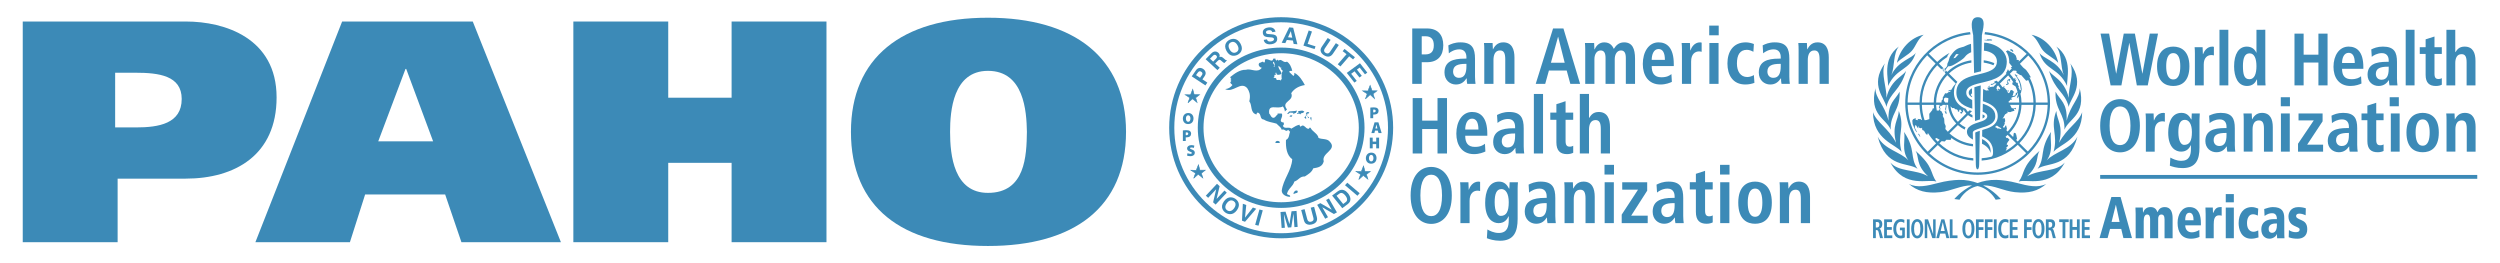 <?xml version="1.0" encoding="utf-8"?>
<!-- Generator: Adobe Illustrator 14.0.0, SVG Export Plug-In . SVG Version: 6.00 Build 43363)  -->
<!DOCTYPE svg PUBLIC "-//W3C//DTD SVG 1.1//EN" "http://www.w3.org/Graphics/SVG/1.1/DTD/svg11.dtd">
<svg version="1.1" id="Camada_1" xmlns="http://www.w3.org/2000/svg" xmlns:xlink="http://www.w3.org/1999/xlink" x="0px" y="0px"
	 width="595.28px" height="62.667px" viewBox="0 356.778 595.28 62.667" enable-background="new 0 356.778 595.28 62.667"
	 xml:space="preserve">
<g>
	<g>
		<path fill="#3C8AB7" d="M505.091,411.284h-2.664l-0.586,2.188h-1.922l2.824-9.789h2.189l2.721,9.789h-2.043 M503.825,405.563
			H503.8l-1.012,4.065h1.912L503.825,405.563z"/>
		<path fill="#3C8AB7" d="M515.405,409.003c0-0.843-0.301-1.151-0.732-1.151c-0.568,0-0.787,0.477-0.787,1.026v4.625h-1.92v-4.5
			c0-0.926-0.354-1.151-0.668-1.151c-0.631,0-0.852,0.633-0.852,1.558v4.094h-1.92v-5.776c0-0.699-0.018-1.151-0.049-1.526h1.748
			c0.025,0.32,0.053,0.728,0.053,1.218h0.018c0.293-0.801,0.781-1.332,1.793-1.332c0.912,0,1.371,0.489,1.641,1.218
			c0.277-0.687,0.727-1.218,1.736-1.218c1.395,0,1.859,1.179,1.859,2.635v4.781h-1.92"/>
		<path fill="#3C8AB7" d="M524.06,410.435h-3.73c0,0.871,0.486,1.667,1.574,1.667c0.652,0,1.311-0.281,1.781-0.571l0.037,1.668
			c-0.617,0.265-1.346,0.419-2.006,0.419c-2.223,0-3.209-1.556-3.209-3.787c0-1.962,0.992-3.739,2.805-3.739
			c0.576,0,2.748,0,2.748,3.809 M522.312,409.229c0-0.925-0.205-1.794-1-1.794c-0.982,0-0.982,1.405-0.982,1.794H522.312z"/>
		<path fill="#3C8AB7" d="M525.192,407.727c0-0.699-0.016-1.147-0.049-1.526h1.752c0.01,0.433,0.033,0.881,0.045,1.315h0.027
			c0.389-0.781,0.658-1.429,1.76-1.429h0.281v2.049c-0.207-0.059-0.377-0.086-0.643-0.086c-1.121,0-1.252,1.124-1.252,2.185v3.271
			h-1.922"/>
		<path fill="#3C8AB7" d="M529.981,402.991h1.924v1.962h-1.924 M529.981,406.201h1.924v7.305h-1.924V406.201z"/>
		<path fill="#3C8AB7" d="M537.774,413.311c-0.561,0.168-1.129,0.307-1.736,0.307c-2.449,0-2.996-2.354-2.996-3.686
			c0-2.247,1.121-3.844,3.139-3.844c0.633,0,0.971,0.184,1.533,0.353l-0.098,1.67c-0.354-0.156-0.721-0.312-1.117-0.312
			c-1.461,0-1.461,1.853-1.461,2.134c0,1.542,0.83,2.034,1.559,2.034c0.4,0,0.768-0.171,1.117-0.325"/>
		<path fill="#3C8AB7" d="M539.136,406.552c0.498-0.183,1.354-0.464,2.039-0.464c2.227,0,2.738,1.066,2.738,2.693v2.665
			c0,1.079,0.012,1.569,0.049,2.061h-1.75l-0.051-1.011h-0.023c-0.084,0.45-0.824,1.12-1.736,1.12c-1.18,0-1.957-0.881-1.957-2.213
			c0-2.442,2.469-2.454,3.139-2.454h0.578c0-1.402-0.9-1.402-1.174-1.402c-0.492,0-1.012,0.126-1.766,0.645 M542.161,409.986
			c-0.766,0-1.967,0.056-1.967,1.277c0,0.952,0.67,0.952,0.83,0.952c0.17,0,1.137-0.029,1.137-1.812V409.986L542.161,409.986z"/>
		<path fill="#3C8AB7" d="M548.997,408.039c-0.514-0.241-0.986-0.393-1.545-0.393c-0.502,0-0.717,0.279-0.717,0.533
			c0,0.45,0.279,0.602,1.324,1.05c0.656,0.28,1.326,0.757,1.326,2.132c0,1.627-1.059,2.257-2.334,2.257
			c-0.559,0-1.414-0.069-2.08-0.35l0.049-1.709c0.463,0.32,1.049,0.502,1.582,0.502c0.898,0,0.961-0.366,0.961-0.687
			c0-0.322-0.5-0.463-1.33-0.857c-0.666-0.32-1.32-0.936-1.32-2.241c0-0.786,0.482-2.188,2.367-2.188
			c0.791,0,1.447,0.169,1.764,0.296"/>
		<line fill="none" x1="589.864" y1="398.893" x2="500.079" y2="398.893"/>
		<rect x="500.075" y="398.436" fill="#3C8AB7" width="89.789" height="0.916"/>
		<path fill="#3C8AB7" d="M445.993,409.003h1.125c0.641,0,1.074,0.359,1.074,1.182c0,0.586-0.299,0.974-0.697,1.051v0.017
			c0.131,0.028,0.281,0.108,0.393,0.521l0.475,1.704h-0.707l-0.352-1.454c-0.086-0.354-0.258-0.469-0.502-0.469h-0.148v1.923h-0.66
			 M446.921,410.953c0.352,0,0.586-0.226,0.586-0.68c0-0.509-0.217-0.637-0.586-0.637h-0.268v1.317H446.921z"/>
		<polyline fill="#3C8AB7" points="448.636,409.005 450.528,409.005 450.528,409.66 449.298,409.66 449.298,410.851 
			450.462,410.851 450.462,411.506 449.298,411.506 449.298,412.826 450.581,412.826 450.581,413.479 448.636,413.479 		"/>
		<path fill="#3C8AB7" d="M452.394,410.972h1.168v2.342c-0.188,0.122-0.508,0.229-0.979,0.229c-1.152,0-1.768-0.975-1.768-2.3
			c0-1.328,0.615-2.3,1.768-2.3c0.412,0,0.74,0.115,0.877,0.192l-0.037,0.736c-0.211-0.163-0.5-0.275-0.828-0.275
			c-0.705,0-1.08,0.717-1.08,1.647c0,1.005,0.367,1.646,1.043,1.646c0.154,0,0.295-0.036,0.383-0.082v-1.206h-0.547"/>
		<rect x="454.05" y="409.005" fill="#3C8AB7" width="0.662" height="4.473"/>
		<path fill="#3C8AB7" d="M456.513,408.943c0.748,0,1.438,0.689,1.438,2.3c0,1.61-0.689,2.3-1.438,2.3s-1.434-0.69-1.434-2.3
			C455.079,409.632,455.765,408.943,456.513,408.943 M456.513,412.917c0.418,0,0.754-0.442,0.754-1.673
			c0-1.232-0.336-1.674-0.754-1.674s-0.75,0.441-0.75,1.674C455.763,412.475,456.095,412.917,456.513,412.917"/>
		<polyline fill="#3C8AB7" points="458.306,409.005 459.091,409.005 460.288,412.517 460.298,412.517 460.298,409.005 
			460.896,409.005 460.896,413.479 460.106,413.479 458.915,409.993 458.903,409.993 458.903,413.479 458.306,413.479 		"/>
		<path fill="#3C8AB7" d="M463.2,412.405h-1.236l-0.254,1.074h-0.662l1.207-4.473h0.723l1.16,4.473h-0.682 M463.063,411.774
			l-0.455-2.089h-0.01l-0.494,2.089H463.063z"/>
		<polyline fill="#3C8AB7" points="464.263,409.005 464.923,409.005 464.923,412.826 466.106,412.826 466.106,413.479 
			464.263,413.479 		"/>
		<path fill="#3C8AB7" d="M468.7,408.943c0.746,0,1.434,0.689,1.434,2.3c0,1.61-0.688,2.3-1.434,2.3s-1.434-0.69-1.434-2.3
			C467.267,409.632,467.954,408.943,468.7,408.943 M468.7,412.917c0.416,0,0.756-0.442,0.756-1.673c0-1.232-0.34-1.674-0.756-1.674
			s-0.754,0.441-0.754,1.674C467.946,412.475,468.284,412.917,468.7,412.917"/>
		<polyline fill="#3C8AB7" points="470.497,409.005 472.321,409.005 472.321,409.66 471.159,409.66 471.159,410.878 
			472.269,410.878 472.269,411.531 471.159,411.531 471.159,413.479 470.497,413.479 		"/>
		<polyline fill="#3C8AB7" points="472.632,409.005 474.452,409.005 474.452,409.66 473.29,409.66 473.29,410.878 474.403,410.878 
			474.403,411.531 473.29,411.531 473.29,413.479 472.632,413.479 		"/>
		<rect x="474.769" y="409.005" fill="#3C8AB7" width="0.658" height="4.473"/>
		<path fill="#3C8AB7" d="M478.231,413.383c-0.137,0.089-0.453,0.163-0.781,0.163c-1.092,0-1.654-0.996-1.654-2.303
			c0-1.31,0.563-2.3,1.637-2.3c0.365,0,0.662,0.122,0.799,0.186l-0.031,0.736c-0.143-0.083-0.35-0.241-0.686-0.241
			c-0.551,0-1.018,0.46-1.018,1.62c0,1.162,0.467,1.622,1.018,1.622c0.318,0,0.527-0.094,0.686-0.231"/>
		<polyline fill="#3C8AB7" points="478.552,409.005 480.444,409.005 480.444,409.66 479.212,409.66 479.212,410.851 480.38,410.851 
			480.38,411.506 479.212,411.506 479.212,412.826 480.497,412.826 480.497,413.479 478.552,413.479 		"/>
		<polyline fill="#3C8AB7" points="481.958,409.005 483.782,409.005 483.782,409.66 482.618,409.66 482.618,410.878 
			483.729,410.878 483.729,411.531 482.618,411.531 482.618,413.479 481.958,413.479 		"/>
		<path fill="#3C8AB7" d="M485.38,408.943c0.748,0,1.436,0.689,1.436,2.3c0,1.61-0.688,2.3-1.436,2.3s-1.438-0.69-1.438-2.3
			C483.942,409.632,484.632,408.943,485.38,408.943 M485.38,412.917c0.416,0,0.752-0.442,0.752-1.673
			c0-1.232-0.336-1.674-0.752-1.674c-0.414,0-0.75,0.441-0.75,1.674C484.63,412.475,484.966,412.917,485.38,412.917"/>
		<path fill="#3C8AB7" d="M487.146,409.003h1.125c0.643,0,1.076,0.359,1.076,1.182c0,0.586-0.297,0.974-0.697,1.051v0.017
			c0.133,0.028,0.281,0.108,0.396,0.521l0.471,1.704h-0.699l-0.359-1.454c-0.088-0.354-0.258-0.469-0.504-0.469h-0.146v1.923h-0.662
			 M488.077,410.953c0.35,0,0.588-0.226,0.588-0.68c0-0.509-0.215-0.637-0.588-0.637h-0.27v1.317H488.077z"/>
		<polyline fill="#3C8AB7" points="491.12,409.66 490.317,409.66 490.317,409.003 492.581,409.003 492.581,409.66 491.782,409.66 
			491.782,413.479 491.12,413.479 		"/>
		<polyline fill="#3C8AB7" points="492.813,409.005 493.478,409.005 493.478,410.826 494.542,410.826 494.542,409.005 
			495.204,409.005 495.204,413.479 494.542,413.479 494.542,411.506 493.478,411.506 493.478,413.479 492.813,413.479 		"/>
		<polyline fill="#3C8AB7" points="495.708,409.005 497.603,409.005 497.603,409.66 496.374,409.66 496.374,410.851 497.54,410.851 
			497.54,411.506 496.374,411.506 496.374,412.826 497.655,412.826 497.655,413.479 495.708,413.479 		"/>
		<path fill="#3C8AB7" d="M486.499,368.833c0.955,1.122,2.615,1.783,3.592,2.91c-0.695-3.329-3.293-6.048-6.367-6.695
			C485.22,366.163,485.538,367.707,486.499,368.833 M449.552,377.27c2.119-4.554,5.279-3.59,6.617-7.93
			c-0.76,1.332-4.207,1.894-5.807,5.305c0.814-2.028,0.402-5.127,1.787-6.803C448.011,370.86,449.774,375.739,449.552,377.27
			 M453.386,388.191c0.381,1.776-0.732,4.335,1.039,6.78c-1.838-2.034-5.727-2.552-7.32-5.648c1.99,7.563,7.15,6.005,9.49,7.651
			C454.675,394.25,456.243,392.441,453.386,388.191 M452.792,392.944c-1.145-4.229,0.889-5.688-0.656-9.747
			c-0.162,2.285-1.701,3.4-0.662,7.579c-1.834-3.542-4.674-4.859-5.496-7.288C446.034,390.127,451.431,391.109,452.792,392.944
			 M461.079,400.032c-1.588-2.174-0.502-3.4-4.967-7.348c0.947,1.441-0.027,3.255,2.979,6.071c-2.941-1.714-7.004-0.979-8.961-3.275
			C453.487,401.842,459.401,399.242,461.079,400.032 M482.675,398.755c3.01-2.816,2.037-4.63,2.98-6.071
			c-4.463,3.947-3.379,5.174-4.971,7.348c1.68-0.79,7.594,1.811,10.957-4.551C489.685,397.776,485.618,397.041,482.675,398.755
			 M487.345,394.971c1.77-2.445,0.654-5.004,1.037-6.78c-2.857,4.25-1.287,6.06-3.209,8.783c2.336-1.646,7.502-0.087,9.488-7.651
			C493.071,392.419,489.181,392.938,487.345,394.971 M480.216,400.334c-1.746-0.462-3.541-0.69-4.879-0.723
			c-1.668-0.041-3.16,0.271-4.453,0.748c-1.291-0.477-2.781-0.788-4.451-0.748c-1.338,0.033-3.135,0.261-4.877,0.723
			c-2.684,0.705-5.01,1.255-7.027,0.241c1.939,1.701,4.201,2.308,7.469,1.96c2.723-0.291,4.916-1.633,7.48-1.618
			c0.033,0,0.068,0.002,0.1,0.002c-2.701,1.353-4.229,3.251-4.229,3.251l1.238,0.165c0,0,1.303-2.589,4.297-3.26
			c2.994,0.671,4.299,3.26,4.299,3.26l1.234-0.165c0,0-1.525-1.899-4.227-3.251c0.033,0,0.064-0.002,0.102-0.002
			c2.563-0.016,4.758,1.327,7.48,1.618c3.268,0.348,5.531-0.259,7.465-1.96C485.22,401.589,482.897,401.039,480.216,400.334
			 M452.319,378.613c-1.105,2.1-2.828,2.581-2.643,6.917c-0.93-3.853-3.146-5.285-3.117-7.747c-1.547,6.421,2.576,7.186,3.637,9.875
			C450.038,383.803,452.528,383.025,452.319,378.613 M453.866,373.653c-0.385,0.535-0.656,0.762-1.686,1.598
			c-1.4,1.142-2.521,2.64-2.992,4.829c0.107-2.355-1.363-5.737-0.387-8.203c-3.789,5.287,0.217,8.454,0.357,10.37
			C450.146,378.561,452.397,378.532,453.866,373.653 M492.579,380.081c-0.477-2.189-1.592-3.687-2.994-4.829
			c-1.027-0.836-1.297-1.063-1.686-1.598c1.471,4.878,3.727,4.908,4.707,8.594c0.143-1.916,4.145-5.083,0.361-10.37
			C493.942,374.343,492.472,377.726,492.579,380.081 M495.79,383.489c-0.82,2.429-3.66,3.746-5.494,7.288
			c1.041-4.179-0.502-5.294-0.662-7.579c-1.545,4.058,0.488,5.518-0.658,9.747C490.339,391.109,495.735,390.127,495.79,383.489
			 M489.45,378.613c-0.211,4.412,2.275,5.19,2.121,9.046c1.059-2.69,5.18-3.454,3.639-9.875c0.027,2.461-2.188,3.894-3.117,7.747
			C492.272,381.194,490.56,380.713,489.45,378.613 M455.271,368.833c0.955-1.126,1.275-2.669,2.775-3.785
			c-3.076,0.647-5.67,3.367-6.369,6.695C452.653,370.616,454.315,369.955,455.271,368.833 M485.599,369.34
			c1.338,4.34,4.498,3.375,6.615,7.93c-0.221-1.531,1.537-6.41-2.596-9.428c1.383,1.676,0.971,4.775,1.787,6.803
			C489.804,371.234,486.354,370.672,485.599,369.34 M474.872,371.806c-0.799-0.326-1.641-0.556-2.516-0.682
			c-0.008,0.186-0.01,0.374-0.014,0.56c0.809,0.118,1.59,0.332,2.32,0.631C474.761,372.164,474.833,371.994,474.872,371.806
			 M474.229,366.434l0.172-0.15l-0.32-0.132l-0.85-0.019l-0.221,0.151l-0.494-0.04l-0.006,0.12c0.316,0.019,0.625,0.048,0.871,0.09
			l0.408-0.039L474.229,366.434z M472.603,384.444c0-0.144-0.189-0.283-0.469-0.415l-0.053-0.001
			c-0.004,0.117-0.012,0.681-0.018,0.958C472.411,384.831,472.603,384.667,472.603,384.444 M462.815,373.829
			c0.023-0.115,0.041-0.205,0.074-0.306c-0.107,0.025-0.23,0.036-0.35,0.034L462.815,373.829z M470.901,398.399
			c9.504,0,17.236-7.643,17.236-17.04c0-8.81-6.805-16.082-15.49-16.95c-0.008,0.033-0.014,0.065-0.016,0.097
			c-0.043,0.167-0.068,0.316-0.096,0.447c3.889,0.376,7.393,2.081,10.037,4.645l-1.902,1.879l0.074-0.331l-0.248-0.108l-0.346-0.02
			l0.074-0.217l-0.229-0.769l-0.477-0.514l-1.484-0.776l-0.127,0.134l-0.27,0.079c0.51,0.745,0.789,1.602,0.789,2.469
			c0,0.115-0.004,0.227-0.012,0.335l0.732,0.915l-0.34,0.08l0.225,0.34l-0.648,0.642l-0.264-0.492
			c-0.123,0.344-0.289,0.663-0.488,0.96c0.049,0.044,0.096,0.086,0.145,0.133l-2,1.977c-0.123-0.113-0.252-0.223-0.379-0.33
			c-0.193,0.089-0.387,0.17-0.588,0.248c0.061,0.042,0.115,0.084,0.172,0.128l-0.104,0.104l-0.23,0.128l-0.09,0.232l-0.146-0.145
			l-0.422,0.142l0.115,0.182l0.291-0.078l0.193,0.015l0.012-0.102l0.15-0.072l0.041-0.087l0.264-0.07l0.203-0.009
			c0.043,0.033,0.082,0.069,0.119,0.106l-0.789,0.786l-0.063-0.086l-0.83,0.138l-0.188,0.183l-0.18,0.021l0.518-0.486l-0.184-0.093
			l-0.482,0.638l0.141-0.015l-0.01,0.233l0.176,0.067l0.035,0.251l-0.291-0.057l-0.297,0.055l-0.73-0.37
			c0,0-0.041,1.934-0.061,2.907c1.721,0.571,3.545,1.396,3.545,3.567c0,0.95-0.416,1.719-1.238,2.288l0.006,0.002
			c-0.008,0.009-0.023,0.019-0.035,0.025l-0.004-0.001c-0.018,0.011-0.037,0.023-0.055,0.036c-0.695,0.455-1.592,0.697-2.367,0.938
			c-0.006,0-0.023,1.517-0.023,1.517c1.236,0.608,2.732,1.49,2.592,4.013c-0.018,0.618-0.26,0.789-0.471,0.844v0.004
			c-0.719,0.176-1.463,0.292-2.229,0.347c-0.006,0.196-0.006,0.382-0.01,0.556c3.32-0.225,6.322-1.612,8.594-3.751l2,1.978
			c-2.998,2.852-7.07,4.606-11.549,4.606c-4.455,0-8.508-1.737-11.5-4.561l2.004-1.978c2.248,2.096,5.203,3.465,8.469,3.699
			c-0.004-0.17-0.006-0.356-0.01-0.555c-3.111-0.237-5.922-1.538-8.068-3.537l0.537-0.529l0.732,0.086l0.389-0.415l1.025,0.033
			l0.15-0.35l-0.037-0.151c1.482,1.114,3.273,1.847,5.221,2.045c-0.004-0.214-0.01-0.402-0.012-0.555
			c-2.15-0.239-4.094-1.158-5.604-2.536l2.002-1.98c0.486,0.43,1.033,0.793,1.623,1.076c0.043-0.188,0.111-0.363,0.207-0.519
			c-0.525-0.254-1.002-0.574-1.434-0.948l2.01-1.985c0.314,0.252,0.682,0.451,1.072,0.589c-0.008-0.197-0.008-0.402-0.014-0.597
			c-0.234-0.1-0.461-0.232-0.66-0.386l0.563-0.561c-0.197-0.06-0.396-0.122-0.6-0.189l-0.375,0.374
			c-0.189-0.211-0.355-0.447-0.484-0.704c-0.346-0.151-0.678-0.324-0.99-0.524c-1.23-0.802-1.861-1.936-1.861-3.364
			c0-1.091,0.313-1.918,0.814-2.56l-1.994-1.975c1.438-1.359,3.285-2.295,5.34-2.601c0-0.193-0.008-0.38-0.008-0.558
			c-2.207,0.313-4.191,1.311-5.73,2.768l-0.338-0.333c-0.074,0.132-0.164,0.301-0.268,0.514l0.209,0.21
			c-1.717,1.812-2.787,4.232-2.83,6.894h-2.832c0.043-3.435,1.428-6.557,3.66-8.872l0.9,0.888c0.043,0,0.084,0,0.125-0.004
			c0.164-0.012,0.342-0.06,0.514-0.146l-1.143-1.132c0.605-0.577,1.266-1.099,1.971-1.557c0.057-0.188,0.109-0.353,0.139-0.412
			c0.033-0.069,0.215-0.305,0.432-0.573c-1.072,0.588-2.061,1.313-2.938,2.15l-2.004-1.977c2.629-2.526,6.086-4.208,9.932-4.591
			c-0.016-0.067-0.023-0.12-0.023-0.12c-0.025-0.13-0.057-0.276-0.084-0.424c-8.662,0.891-15.434,8.151-15.434,16.943
			C453.667,390.756,461.399,398.399,470.901,398.399 M474.62,386.627v-0.015l0.006,0.013
			C474.626,386.626,474.624,386.627,474.62,386.627 M482.966,369.991c2.818,2.92,4.564,6.86,4.609,11.195h-2.832
			c-0.025-2.147-0.557-4.175-1.479-5.978l0.029-0.049l0.195,0.102l0.043-0.149l-0.508-0.877l-0.598-0.82l-0.705-0.58
			c-0.24-0.299-0.492-0.587-0.758-0.865L482.966,369.991z M479.358,373.58l0.684,0.029l0.158,0.194l-0.078,0.284l0.941,0.582
			l0.188-0.024l1.209,1.368l0.498-0.171c0.766,1.63,1.201,3.439,1.225,5.345h-2.836c-0.012-0.732-0.1-1.443-0.258-2.129l0.127-0.173
			l0.174-0.875l-0.125-0.946l-0.344-1.083l-0.795-1.143l0.195,0.102l0.096-0.098l-0.633-0.423l-0.045,0.14l0.637,0.896l0.357,0.735
			l0.258,0.728l0.08,0.49l0.133,0.823l-0.24,0.019c0,0-0.271-0.506-0.354-0.715l0.123-0.186l-0.24-0.343v-0.342l-0.172-0.215
			l-0.215,0.027c-0.08-0.141-0.156-0.28-0.242-0.419l0.15,0.079l0.045-0.041l-0.084-0.176l0.186-0.104l-0.086-0.102l-0.27,0.102
			l0.098-0.425l-0.164-0.09l-0.143,0.339c-0.309-0.457-0.654-0.892-1.029-1.295L479.358,373.58z M478.792,380.143l0.512-0.273
			l0.514-0.081l0.119-0.249l0.285-0.173l0.113-0.239l0.088-0.413c0.039,0.145,0.082,0.294,0.115,0.443l-0.277,0.809l-0.008,0.274
			l0.4-0.528c0.078,0.481,0.127,0.973,0.139,1.474h-2.48l-0.057-0.213l0.283-0.227l0.057-0.136l0.129-0.092l0.334-0.034l0.035-0.149
			L478.792,380.143z M475.392,378.217l0.252-0.057l-0.008-0.062l-0.256-0.167l0.09-0.527l0.301-0.3
			c0.189,0.213,0.363,0.438,0.525,0.675l-0.107,0.324l-0.273-0.195l-0.215,0.058l0.105,0.193h0.104l-0.109,0.284l-0.084-0.113
			L475.392,378.217z M476.478,387.515l-0.611-0.173l-0.184,0.068l-0.346-0.262l-0.326-0.117c0.158-0.113,0.314-0.233,0.463-0.36
			l0.504,0.352l0.385,0.201l0.197,0.188L476.478,387.515z M476.167,376.713l2-1.981c0.475,0.501,0.885,1.054,1.242,1.646
			l-0.25,0.068l0.016,0.442l0.75,0.467c0.184,0.404,0.338,0.822,0.471,1.254l-0.135,0.189l-0.27,0.169l-0.068,0.414l-0.184,0.1
			l-0.156,0.181l-0.158-0.056l-0.275-0.012l0.164-0.215l0.111-0.559l0.186-0.114l-0.539-0.512l-0.406,0.136l-0.092,0.376
			l-0.252,0.274l-0.268-0.218l-0.09-0.229l0.148-0.092l0.088,0.15l0.121-0.042l-0.055-0.254l-0.176-0.009l-0.012,0.102l-0.115,0.024
			l-0.623-0.718l-0.213-0.16l0.084-0.085l0.186-0.066l-0.176-0.067c0,0-0.217,0.049-0.24,0.049l0.123,0.155l-0.316-0.006
			C476.603,377.23,476.394,376.963,476.167,376.713 M477.183,387.253l-0.27-0.268l0.207-0.269l0.266-0.525l-0.104-0.148l0.176-0.389
			l-0.021-0.352l-0.104-0.365l-0.248-0.087l-0.09,0.208l-0.15-0.04c0.215-0.334,0.438-0.651,0.596-1.022l0.256-0.109l0.137-0.19
			l0.07,0.08l0.176-0.206l-0.143-0.171l0.131-0.034l0.23,0.092l0.438,0.011l0.266-0.137l0.689-0.184l-0.127-0.227l-0.047-0.274
			l0.371,0.161l0.139-0.08l-0.066-0.286l-0.459,0.169l-0.5-0.102l-0.383-0.77h2.168c-0.098,2.466-1.115,4.698-2.736,6.368
			l-0.295-0.293l0.127-0.395l-0.23-0.864L477.183,387.253z M477.569,392.714l0.264-0.563l-0.104-0.25l0.393-0.343v-0.204
			l-0.332-0.208l0.277-0.543l0.416-0.538l-0.416-0.443h-0.313l-0.195-0.311c0.17-0.134,0.334-0.274,0.488-0.422l2.01,1.981
			C479.304,391.576,478.47,392.197,477.569,392.714 M480.065,390.099l0.221-0.241l-0.209-1.084l-0.141-0.058l0.084-0.182
			l-0.471-0.15l-0.096,0.39l-0.045,0.49l-0.1,0.091l-0.865-0.855c1.719-1.77,2.807-4.142,2.898-6.758h2.834
			c-0.092,3.388-1.496,6.46-3.727,8.74L480.065,390.099z M480.843,390.87c2.334-2.378,3.799-5.588,3.896-9.129h2.83
			c-0.098,4.313-1.879,8.224-4.721,11.107L480.843,390.87z M463.798,388.156c-0.203-0.209-0.402-0.428-0.586-0.655l0.086-0.708
			l-0.299-0.68l-0.07-1.063l-0.336-0.645l0.072-0.403l-0.408-0.765l-0.352-0.173l0.145-0.409l-0.15-0.323l0.148-0.369h0.387
			l0.135-0.223h0.662l0.104,0.191l-0.123,0.666l-0.084,0.117l0.254,0.534l-0.166,0.09l-0.113-0.143l-0.049,0.053l0.109,0.317
			l0.199,0.372l0.09-0.009l0.051-0.333l-0.092-0.121l-0.012-0.226l-0.025-0.464l0.135-0.822l-0.131-0.221h0.473
			c0.094,1.717,0.82,3.269,1.949,4.437L463.798,388.156z M461.925,382.685l-0.268,0.414h-0.459l-0.037-0.027
			c-0.076-0.435-0.127-0.878-0.143-1.331h0.852l-0.201,0.675L461.925,382.685z M462.856,380.762l0.055-0.559l0.332-0.192
			l0.602,0.105l0.092,0.108c-0.055,0.315-0.086,0.634-0.096,0.962h-0.678L462.856,380.762z M465.731,382.854l0.141-0.07l0.373,0.277
			l-0.162,0.128l0.416,0.274l-0.025-0.292l0.223-0.365l0.23,0.244l0.24,0.337l-0.432,0.095l0.197,0.382l0.297-0.155l-0.037-0.123
			l0.225-0.149l0.129-0.61c0.162,0.362,0.381,0.694,0.652,0.983l-2.002,1.977c-0.957-0.991-1.594-2.282-1.756-3.715l0.412,0.432
			l0.385-0.006L465.731,382.854z M463.679,374.685l2.004,1.977c-0.418,0.455-0.775,0.962-1.063,1.514l-0.141-0.009l-0.281,0.089
			l-0.098-0.009l-0.299,0.273l0.379-0.06l0.342-0.084c-0.023,0.043-0.043,0.084-0.061,0.128l-0.299,0.183h-0.143l-0.439,0.332
			l-0.424-0.036l-0.617,1.134l0.125,0.227l-0.334,0.366l-0.053,0.477h-1.266C461.054,378.675,462.062,376.395,463.679,374.685
			 M461.091,389.617l0.639,0.369l0.131,0.086l-0.461,0.454c-0.215-0.217-0.422-0.445-0.623-0.677L461.091,389.617z M460.46,381.741
			c0.012,0.271,0.029,0.542,0.063,0.808l-0.346,0.078l-0.07,0.349l-0.725,0.906l0.02,1.249l-0.742,0.244l-0.406,0.004
			c-0.377-1.153-0.594-2.374-0.629-3.638H460.46z M457.663,385.36l-0.166-0.032l-0.16-0.174l-0.793-0.067l0.246,0.332l-0.738-0.139
			l0.195-0.176l-0.18-0.174l-0.531,0.227l-0.193,0.35l0.076,0.795l0.611,1.449l0.293,0.452l0.168,0.062l-0.461-0.866l-0.105-0.443
			l0.105-0.109l-0.064-0.242l0.281,0.037l0.424,0.639l0.109,0.042l-0.014-0.465l0.174,0.098l0.039,0.253l0.451,0.12l0.186-0.134
			l0.066,0.044l-0.012,0.341l0.201,0.242l0.24,0.051l0.521,0.881l0.316,0.087l0.102-0.411c0.557,0.904,1.213,1.74,1.955,2.491
			l-2,1.978c-2.873-2.892-4.676-6.818-4.773-11.156h2.83C457.099,382.996,457.304,384.21,457.663,385.36 M458.884,369.943l2,1.978
			c-2.328,2.419-3.779,5.679-3.824,9.266h-2.832C454.274,376.828,456.04,372.869,458.884,369.943 M479.384,368.923l-0.172-0.274
			l-0.367-0.183l-0.291,0.218l0.371,0.193l0.416,0.297L479.384,368.923z M477.671,376.822l0.012,0.217l0.492-0.145l0.146-0.297
			l-0.338-0.438l0.178-0.269l0.461,0.323l0.082-0.067l-0.092-0.066l-0.104-0.193l0.189-0.108l-0.182-0.236l-0.432,0.215
			l-0.148,0.256l-0.086,0.233l0.189,0.312l-0.07,0.149L477.671,376.822z M457.194,389.381l0.029-0.128l-0.252-0.546l-0.305-0.112
			L457.194,389.381z M468.772,378.858c0,0.472,0.289,0.8,0.814,1.088c0,0-0.002-0.08-0.006-0.21l-0.33-0.328l0.174-0.313
			l0.143-0.041c-0.008-0.547-0.021-1.161-0.021-1.246l-0.025,0.002C469.034,378.075,468.772,378.398,468.772,378.858"/>
		<path fill="#3C8AB7" d="M471.935,390.993c0.891,0.443,1.709,1.057,2.051,2.222c0.152-1.928-0.943-2.765-2.025-3.328
			L471.935,390.993"/>
		<path fill="#3C8AB7" d="M477.841,371.425c0-1.751-1.285-3.694-4.434-4.379c-0.234-0.051-0.588-0.088-0.959-0.111
			c-0.008,0.265-0.025,0.869-0.025,0.869c-0.004,0.19-0.02,0.891-0.021,1.042c0.289,0.024,0.506,0.061,0.605,0.084
			c1.83,0.432,2.488,1.47,2.488,2.495c0,1.664-1.443,2.29-3.209,2.764c-0.193,0.053-0.389,0.102-0.588,0.151
			c-0.533,0.133-1.088,0.259-1.633,0.403c-0.195,0.054-0.387,0.107-0.58,0.166c-1.961,0.59-3.645,1.524-3.645,3.918
			c0,2.37,1.92,3.258,3.797,3.827c-0.012-0.68-0.023-1.368-0.035-2.054c-0.83-0.383-1.414-0.887-1.414-1.741
			c0-0.83,0.529-1.332,1.344-1.695c0.18-0.08,0.373-0.154,0.58-0.224c0.467-0.157,0.988-0.29,1.541-0.421
			c0.191-0.045,0.387-0.091,0.584-0.139C474.88,375.745,477.841,374.927,477.841,371.425"/>
		<path fill="#3C8AB7" d="M468.351,388.145c0.006,0.958,0.717,1.48,1.428,1.874c0-0.158-0.031-1.642-0.031-1.667
			c0.016-0.296,0.307-0.472,0.541-0.582c0.342-0.162,0.691-0.278,1.137-0.429c0.207-0.073,0.391-0.143,0.594-0.203
			c1.432-0.427,3.088-0.971,3.088-2.693c0-1.728-1.42-2.433-2.973-2.964c-0.014,0.55-0.031,1.351-0.039,1.906
			c0.658,0.256,1.092,0.565,1.092,1.059c0,0.615-0.666,0.971-1.143,1.151c-0.193,0.073-0.494,0.173-0.58,0.198
			c-0.379,0.118-0.787,0.253-1.172,0.393c-0.201,0.075-0.398,0.155-0.58,0.248C469.042,386.776,468.345,387.274,468.351,388.145"/>
		<path fill="#3C8AB7" d="M469.319,367.208c-0.953,0.27-1.516,0.625-1.725,0.695c-0.619,0.202-1.492,0.236-2.389,1.207
			c-0.16,0.171-0.549,0.658-0.828,1.053c-0.271,0.386-0.283,1.008-0.48,1.342c-0.291,0.483-0.221,0.762-0.221,0.762l0.006,0.014
			c-0.008,0.059-0.066,0.316-0.33,0.607c-0.301,0.328-0.699,0.512-1.164,0.438c0.404,0.2,0.973-0.082,0.973-0.082
			s-0.107,0.308-0.213,0.806c0.457-1.029,0.881-1.406,1.01-1.511c0.201,0.047,0.607,0.027,1.363-0.403
			c0.865-0.488,2.156-1.284,2.52-1.786c0.396-0.545,0.938-0.904,1.527-1.136C469.351,368.454,469.333,367.778,469.319,367.208
			 M465.567,370.565l-0.443,0.095l0.656-1.002l0.623,0.02L465.567,370.565z"/>
		<path fill="#3C8AB7" d="M471.095,388.027c-0.082,0.027-0.303,0.121-0.434,0.164c-0.143,0.055-0.326,0.126-0.326,0.178
			c0,0.015,0.133,7.426,0.133,7.588c0,1.526,0.793,1.536,0.793,0c0-0.107,0.158-8.036,0.158-8.036S471.229,387.979,471.095,388.027"
			/>
		<path fill="#3C8AB7" d="M470.282,385.582c0.244-0.083,0.486-0.157,0.717-0.227c0.168-0.053,0.328-0.102,0.473-0.149
			c0.012-0.465,0.145-6.917,0.17-8.09c-0.586,0.143-1.098,0.28-1.52,0.432C470.144,378.428,470.265,384.877,470.282,385.582"/>
		<path fill="#3C8AB7" d="M470.937,360.875c-2.211,0-1.273,3.24-1.098,4.296c0.012,0.048,0.182,7.316,0.215,8.983
			c0.336-0.087,0.668-0.167,0.99-0.246c0.232-0.058,0.457-0.113,0.668-0.165c0.033-1.606,0.193-8.543,0.201-8.585
			C472.048,364.027,473.204,360.875,470.937,360.875"/>
		<polyline fill="#3C8AB7" points="507.032,367.01 507.003,367.01 505.132,377.108 502.563,377.108 500.167,364.785 
			502.204,364.785 503.87,374.283 503.903,374.283 505.69,364.785 508.343,364.785 510.112,374.283 510.147,374.283 511.88,364.785 
			513.851,364.785 511.405,377.108 508.806,377.108 		"/>
		<path fill="#3C8AB7" d="M517.479,367.875c1.785,0,3.846,0.971,3.846,4.679c0,3.813-2.061,4.695-3.846,4.695
			s-3.859-0.882-3.859-4.695C513.62,368.846,515.694,367.875,517.479,367.875 M517.479,375.695c1.361,0,1.67-1.626,1.67-3.142
			c0-1.52-0.309-3.125-1.67-3.125c-1.363,0-1.682,1.605-1.682,3.125C515.798,374.069,516.116,375.695,517.479,375.695"/>
		<path fill="#3C8AB7" d="M522.632,369.515c0-0.564-0.02-1.093-0.068-1.5h1.902c0.02,0.546,0.068,1.112,0.068,1.66h0.037
			c0.26-0.706,0.918-1.801,2.227-1.801c0.137,0,0.238,0.036,0.357,0.054v2.048c-0.184-0.054-0.373-0.09-0.596-0.09
			c-0.867,0-1.82,0.548-1.82,2.243v4.979h-2.107"/>
		<rect x="528.485" y="363.867" fill="#3C8AB7" width="2.107" height="13.241"/>
		<path fill="#3C8AB7" d="M539.397,363.866v11.687c0,0.654,0.018,1.218,0.066,1.555h-1.973c-0.037-0.266-0.066-0.796-0.066-1.413
			h-0.053c-0.342,0.777-0.971,1.553-2.33,1.553c-2.178,0-3.076-2.154-3.076-4.678c0-2.966,1.139-4.696,3.025-4.696
			c1.258,0,1.957,0.741,2.262,1.448h0.037v-5.456 M535.622,375.641c1.238,0,1.668-1.396,1.668-3.106c0-1.766-0.48-3.055-1.639-3.055
			c-1.17,0-1.58,1.183-1.58,3.003C534.071,374.582,534.396,375.641,535.622,375.641"/>
		<polyline fill="#3C8AB7" points="546.345,364.785 548.521,364.785 548.521,369.799 552.044,369.799 552.044,364.785 
			554.22,364.785 554.22,377.108 552.044,377.108 552.044,371.67 548.521,371.67 548.521,377.108 546.345,377.108 		"/>
		<path fill="#3C8AB7" d="M562.296,376.665c-0.439,0.196-1.357,0.582-2.619,0.582c-2.822,0-4.045-2.101-4.045-4.553
			c0-2.719,1.375-4.821,3.605-4.821c1.885,0,3.504,1.147,3.504,4.855v0.424h-5.072c0,1.554,0.596,2.487,2.23,2.487
			c1.295,0,1.906-0.404,2.297-0.705 M560.7,371.775c0-1.606-0.512-2.419-1.463-2.419c-1.107,0-1.568,1.217-1.568,2.419H560.7z"/>
		<path fill="#3C8AB7" d="M564.628,368.545c0.598-0.283,1.43-0.671,2.773-0.671c2.719,0,3.35,1.376,3.35,3.654v3.972
			c0,0.654,0.068,1.253,0.121,1.607h-1.906c-0.102-0.354-0.119-0.796-0.119-1.236h-0.035c-0.525,0.739-1.189,1.376-2.449,1.376
			c-1.361,0-2.619-0.971-2.619-2.664c0-2.474,1.939-3.09,4.611-3.09h0.422v-0.337c0-0.9-0.422-1.729-1.631-1.729
			c-1.055,0-1.992,0.529-2.398,0.883 M568.776,372.658h-0.188c-1.801,0-2.873,0.389-2.873,1.712c0,0.832,0.527,1.395,1.348,1.395
			c1.258,0,1.713-0.97,1.713-2.594V372.658z"/>
		<rect x="572.825" y="363.867" fill="#3C8AB7" width="2.109" height="13.241"/>
		<path fill="#3C8AB7" d="M577.571,366.144l2.109-0.672v2.543h1.746v1.606h-1.746v4.713c0,0.971,0.338,1.254,0.949,1.254
			c0.377,0,0.646-0.105,0.797-0.195v1.555c-0.32,0.16-0.777,0.301-1.408,0.301c-1.564,0-2.447-0.743-2.447-2.649v-4.979h-1.395
			v-1.606h1.395"/>
		<path fill="#3C8AB7" d="M582.521,363.867h2.109v5.313h0.051c0.373-0.565,0.867-1.306,2.174-1.306c1.99,0,2.586,1.535,2.586,3.37
			v5.863h-2.109v-5.455c0-1.396-0.34-1.978-1.209-1.978c-1.105,0-1.492,0.971-1.492,2.137v5.296h-2.109"/>
		<path fill="#3C8AB7" d="M504.808,380.385c2.467,0,4.729,1.908,4.729,6.339c0,4.431-2.262,6.335-4.729,6.335
			s-4.732-1.904-4.732-6.335C500.075,382.293,502.341,380.385,504.808,380.385 M504.808,391.333c1.379,0,2.482-1.218,2.482-4.608
			c0-3.391-1.104-4.606-2.482-4.606c-1.377,0-2.484,1.216-2.484,4.606C502.323,390.114,503.431,391.333,504.808,391.333"/>
		<path fill="#3C8AB7" d="M510.956,385.293c0-0.566-0.02-1.093-0.068-1.5h1.906c0.016,0.548,0.066,1.111,0.066,1.659h0.037
			c0.256-0.706,0.918-1.8,2.227-1.8c0.137,0,0.236,0.034,0.355,0.052v2.05c-0.184-0.055-0.373-0.088-0.596-0.088
			c-0.865,0-1.822,0.547-1.822,2.24v4.979h-2.105"/>
		<path fill="#3C8AB7" d="M516.788,394.299c0.494,0.28,1.48,0.772,2.586,0.772c1.99,0,2.311-1.424,2.311-2.856v-0.865h-0.031
			c-0.342,0.707-0.938,1.535-2.313,1.535c-1.225,0-3.063-0.846-3.063-4.52c0-2.507,0.869-4.713,3.162-4.713
			c1.275,0,1.871,0.76,2.314,1.553h0.07c0-0.477,0.051-0.935,0.066-1.412h1.906c-0.037,0.477-0.072,0.953-0.072,1.429v6.709
			c0,2.84-0.83,4.874-4.047,4.874c-1.391,0-2.5-0.373-3.01-0.569 M520.065,391.278c1.334,0,1.855-0.986,1.855-3.053
			c0-1.906-0.693-2.932-1.697-2.913c-1.109,0.016-1.533,1.075-1.533,2.932C518.69,390.376,519.353,391.278,520.065,391.278"/>
		<path fill="#3C8AB7" d="M526.011,384.324c0.596-0.283,1.43-0.672,2.771-0.672c2.723,0,3.354,1.378,3.354,3.656v3.97
			c0,0.654,0.066,1.255,0.117,1.607h-1.904c-0.104-0.353-0.119-0.793-0.119-1.236h-0.037c-0.523,0.742-1.189,1.378-2.449,1.378
			c-1.359,0-2.621-0.97-2.621-2.665c0-2.474,1.943-3.092,4.613-3.092h0.424v-0.334c0-0.901-0.424-1.73-1.629-1.73
			c-1.061,0-1.996,0.53-2.4,0.884 M530.159,388.435h-0.186c-1.805,0-2.875,0.39-2.875,1.716c0,0.828,0.527,1.392,1.342,1.392
			c1.26,0,1.719-0.968,1.719-2.596V388.435z"/>
		<path fill="#3C8AB7" d="M534.259,385.293c0-0.566-0.018-1.093-0.066-1.5h1.971c0.018,0.459,0.072,0.933,0.072,1.394h0.043h-0.014
			c0.309-0.547,0.902-1.535,2.33-1.535c1.988,0,2.584,1.535,2.584,3.371v5.862h-2.105v-5.457c0-1.394-0.342-1.977-1.209-1.977
			c-1.104,0-1.5,0.971-1.5,2.136v5.297h-2.105"/>
		<path fill="#3C8AB7" d="M543.083,379.929h2.178v2.152h-2.178 M543.114,383.793h2.109v9.092h-2.109V383.793z"/>
		<polyline fill="#3C8AB7" points="547.188,390.997 550.933,385.452 547.308,385.452 547.308,383.793 553.038,383.793 
			553.038,385.666 549.362,391.225 553.157,391.225 553.157,392.885 547.188,392.885 		"/>
		<path fill="#3C8AB7" d="M555.157,384.324c0.592-0.283,1.426-0.672,2.768-0.672c2.721,0,3.352,1.378,3.352,3.656v3.97
			c0,0.654,0.068,1.255,0.119,1.607h-1.9c-0.107-0.353-0.123-0.793-0.123-1.236h-0.037c-0.525,0.742-1.189,1.378-2.447,1.378
			c-1.357,0-2.619-0.97-2.619-2.665c0-2.474,1.941-3.092,4.607-3.092h0.426v-0.334c0-0.901-0.426-1.73-1.631-1.73
			c-1.055,0-1.99,0.53-2.4,0.884 M559.302,388.435h-0.186c-1.805,0-2.871,0.39-2.871,1.716c0,0.828,0.521,1.392,1.34,1.392
			c1.26,0,1.717-0.968,1.717-2.596V388.435z"/>
		<path fill="#3C8AB7" d="M563.7,381.922l2.109-0.672v2.543h1.75v1.605h-1.75v4.715c0,0.97,0.342,1.251,0.953,1.251
			c0.375,0,0.646-0.104,0.797-0.193v1.554c-0.322,0.159-0.779,0.3-1.408,0.3c-1.563,0-2.451-0.742-2.451-2.651v-4.977h-1.395v-1.605
			h1.395"/>
		<path fill="#3C8AB7" d="M569.013,379.929h2.176v2.152h-2.176 M569.28,383.793h2.109v9.092h-2.109V383.793z"/>
		<path fill="#3C8AB7" d="M576.866,383.652c1.785,0,3.844,0.971,3.844,4.679c0,3.812-2.059,4.695-3.844,4.695
			s-3.861-0.884-3.861-4.695C573.005,384.624,575.081,383.652,576.866,383.652 M576.866,391.473c1.359,0,1.67-1.624,1.67-3.141
			c0-1.519-0.311-3.125-1.67-3.125c-1.361,0-1.684,1.606-1.684,3.125C575.183,389.849,575.505,391.473,576.866,391.473"/>
		<path fill="#3C8AB7" d="M582.548,385.293c0-0.566-0.02-1.093-0.07-1.5h1.971c0.02,0.459,0.072,0.933,0.072,1.394h0.051h-0.018
			c0.309-0.547,0.902-1.535,2.332-1.535c1.986,0,2.582,1.535,2.582,3.371v5.862h-2.105v-5.457c0-1.394-0.344-1.977-1.213-1.977
			c-1.105,0-1.492,0.971-1.492,2.136v5.297h-2.109"/>
		<path fill="#3C8AB7" d="M336.272,363.555h3.525c2.545,0,3.867,1.512,3.867,4.006c0,2.496-1.322,4.027-3.867,4.027h-1.268v5.159
			h-2.258 M339.378,369.735c1.412,0,2.029-0.737,2.029-2.174c0-1.436-0.617-2.154-2.029-2.154h-0.848v4.329H339.378L339.378,369.735
			z"/>
		<path fill="#3C8AB7" d="M344.866,367.581c0.619-0.301,1.484-0.718,2.877-0.718c2.82,0,3.475,1.475,3.475,3.912v4.252
			c0,0.701,0.072,1.343,0.125,1.72h-1.979c-0.105-0.377-0.119-0.85-0.119-1.322h-0.039c-0.547,0.794-1.232,1.475-2.539,1.475
			c-1.41,0-2.719-1.04-2.719-2.853c0-2.646,2.014-3.308,4.781-3.308h0.443v-0.361c0-0.963-0.443-1.85-1.693-1.85
			c-1.096,0-2.066,0.567-2.49,0.945 M349.173,371.985h-0.193c-1.871,0-2.982,0.417-2.982,1.834c0,0.887,0.545,1.493,1.393,1.493
			c1.307,0,1.783-1.04,1.783-2.78V371.985z"/>
		<path fill="#3C8AB7" d="M353.425,368.621c0-0.604-0.018-1.172-0.072-1.606h2.051c0.018,0.492,0.07,1.002,0.07,1.493h0.053h-0.02
			c0.318-0.586,0.936-1.645,2.42-1.645c2.063,0,2.684,1.645,2.684,3.61v6.273h-2.191v-5.839c0-1.494-0.354-2.116-1.252-2.116
			c-1.146,0-1.555,1.04-1.555,2.286v5.669h-2.188"/>
		<path fill="#3C8AB7" d="M373.05,373.572h-4.234l-0.885,3.177h-2.258l4.131-13.193h2.469l3.971,13.193h-2.328 M372.573,371.721
			l-1.551-6.162h-0.037l-1.693,6.162H372.573z"/>
		<path fill="#3C8AB7" d="M377.462,368.602c0-0.699-0.035-1.229-0.07-1.587h2.188c0.02,0.51,0.07,1.021,0.07,1.531h0.035
			c0.336-0.756,1.041-1.683,2.293-1.683c1.533,0,2.029,1.021,2.295,1.551c0.441-0.682,1.096-1.551,2.438-1.551
			c1.977,0,2.611,1.512,2.611,3.875v6.011h-2.191v-6.143c0-1.209-0.348-1.815-1.16-1.815c-0.973,0-1.482,0.983-1.482,2.061v5.897
			H382.3v-6.143c0-1.209-0.357-1.815-1.166-1.815c-0.971,0-1.484,0.983-1.484,2.061v5.897h-2.188"/>
		<path fill="#3C8AB7" d="M398.093,376.275c-0.461,0.208-1.414,0.624-2.721,0.624c-2.926,0-4.201-2.249-4.201-4.876
			c0-2.913,1.43-5.16,3.746-5.16c1.957,0,3.633,1.227,3.633,5.198v0.453h-5.26c0,1.664,0.617,2.665,2.313,2.665
			c1.346,0,1.977-0.435,2.383-0.756 M396.433,371.04c0-1.722-0.527-2.589-1.516-2.589c-1.148,0-1.627,1.303-1.627,2.589H396.433z"/>
		<path fill="#3C8AB7" d="M400.491,368.621c0-0.604-0.018-1.172-0.074-1.606h1.979c0.021,0.586,0.07,1.19,0.07,1.777h0.039
			c0.264-0.756,0.951-1.928,2.309-1.928c0.141,0,0.248,0.037,0.369,0.057v2.193c-0.191-0.058-0.387-0.096-0.615-0.096
			c-0.898,0-1.891,0.587-1.891,2.4v5.329h-2.186"/>
		<path fill="#3C8AB7" d="M406.987,362.875h2.258v2.307h-2.258 M407.022,367.015h2.188v9.732h-2.188V367.015z"/>
		<path fill="#3C8AB7" d="M417.749,376.501c-0.514,0.208-1.271,0.396-2.156,0.396c-2.996,0-4.271-2.249-4.271-5.008
			c0-2.778,1.348-5.027,4.396-5.027c0.689,0,1.5,0.227,1.904,0.397l-0.117,1.852c-0.391-0.208-0.936-0.472-1.537-0.472
			c-1.66,0-2.385,1.189-2.385,3.269c0,1.816,0.811,3.214,2.49,3.214c0.529,0,1.254-0.266,1.549-0.473"/>
		<path fill="#3C8AB7" d="M419.712,367.581c0.611-0.301,1.479-0.718,2.871-0.718c2.826,0,3.48,1.475,3.48,3.912v4.252
			c0,0.701,0.066,1.343,0.117,1.72h-1.975c-0.105-0.377-0.119-0.85-0.119-1.322h-0.039c-0.547,0.794-1.236,1.475-2.539,1.475
			c-1.41,0-2.717-1.04-2.717-2.853c0-2.646,2.012-3.308,4.779-3.308h0.445v-0.361c0-0.963-0.445-1.85-1.695-1.85
			c-1.098,0-2.064,0.567-2.492,0.945 M424.017,371.985h-0.195c-1.871,0-2.984,0.417-2.984,1.834c0,0.887,0.551,1.493,1.398,1.493
			c1.303,0,1.781-1.04,1.781-2.78V371.985z"/>
		<path fill="#3C8AB7" d="M428.269,368.621c0-0.604-0.02-1.172-0.072-1.606h2.049c0.018,0.492,0.07,1.002,0.07,1.493h0.055h-0.018
			c0.316-0.586,0.934-1.645,2.414-1.645c2.063,0,2.688,1.645,2.688,3.61v6.273h-2.193v-5.839c0-1.494-0.354-2.116-1.25-2.116
			c-1.145,0-1.555,1.04-1.555,2.286v5.669h-2.188"/>
		<polyline fill="#3C8AB7" points="336.376,380.133 338.636,380.133 338.636,385.5 342.29,385.5 342.29,380.133 344.55,380.133 
			344.55,393.325 342.29,393.325 342.29,387.504 338.636,387.504 338.636,393.325 336.376,393.325 		"/>
		<path fill="#3C8AB7" d="M353.69,392.853c-0.461,0.207-1.414,0.623-2.721,0.623c-2.928,0-4.199-2.248-4.199-4.875
			c0-2.912,1.432-5.162,3.744-5.162c1.957,0,3.631,1.231,3.631,5.2v0.453h-5.258c0,1.665,0.617,2.665,2.311,2.665
			c1.346,0,1.979-0.433,2.387-0.756 M352.03,387.618c0-1.721-0.527-2.59-1.516-2.59c-1.148,0-1.627,1.304-1.627,2.59H352.03z"/>
		<path fill="#3C8AB7" d="M356.458,384.16c0.617-0.302,1.484-0.718,2.879-0.718c2.82,0,3.475,1.474,3.475,3.913v4.252
			c0,0.699,0.07,1.343,0.123,1.718h-1.979c-0.104-0.375-0.119-0.848-0.119-1.321h-0.039c-0.545,0.794-1.23,1.474-2.537,1.474
			c-1.41,0-2.719-1.037-2.719-2.854c0-2.646,2.012-3.308,4.779-3.308h0.443v-0.359c0-0.963-0.443-1.852-1.693-1.852
			c-1.096,0-2.063,0.567-2.488,0.945 M360.765,388.563h-0.193c-1.871,0-2.984,0.415-2.984,1.834c0,0.889,0.549,1.493,1.396,1.493
			c1.305,0,1.781-1.037,1.781-2.78V388.563L360.765,388.563z"/>
		<rect x="365.231" y="379.15" fill="#3C8AB7" width="2.186" height="14.175"/>
		<path fill="#3C8AB7" d="M370.593,381.588l2.188-0.719v2.722h1.818v1.721h-1.818v5.046c0,1.042,0.357,1.343,0.992,1.343
			c0.389,0,0.67-0.112,0.826-0.207v1.664c-0.334,0.167-0.809,0.32-1.461,0.32c-1.625,0-2.545-0.794-2.545-2.836v-5.33h-1.449v-1.721
			h1.449"/>
		<path fill="#3C8AB7" d="M376.173,379.151h2.188v5.689h0.053c0.391-0.604,0.9-1.398,2.258-1.398c2.066,0,2.686,1.646,2.686,3.609
			v6.273h-2.189v-5.837c0-1.493-0.354-2.118-1.254-2.118c-1.145,0-1.553,1.039-1.553,2.286v5.669h-2.188"/>
		<path fill="#3C8AB7" d="M340.79,396.524c2.555,0,4.902,2.04,4.902,6.787c0,4.743-2.348,6.781-4.902,6.781
			c-2.561,0-4.906-2.038-4.906-6.781C335.884,398.564,338.229,396.524,340.79,396.524 M340.79,408.244
			c1.426,0,2.574-1.304,2.574-4.933c0-3.63-1.148-4.933-2.574-4.933c-1.432,0-2.58,1.303-2.58,4.933
			C338.21,406.94,339.358,408.244,340.79,408.244"/>
		<path fill="#3C8AB7" d="M347.743,401.777c0-0.604-0.021-1.171-0.074-1.607h1.979c0.018,0.588,0.07,1.193,0.07,1.779h0.033
			c0.264-0.757,0.955-1.93,2.314-1.93c0.137,0,0.246,0.037,0.367,0.058v2.191c-0.191-0.054-0.385-0.094-0.615-0.094
			c-0.898,0-1.889,0.585-1.889,2.399v5.33h-2.186"/>
		<path fill="#3C8AB7" d="M354.169,411.417c0.51,0.3,1.535,0.832,2.684,0.832c2.064,0,2.398-1.529,2.398-3.063v-0.924h-0.037
			c-0.352,0.754-0.967,1.646-2.398,1.646c-1.268,0-3.18-0.91-3.18-4.839c0-2.685,0.902-5.048,3.285-5.048
			c1.326,0,1.941,0.815,2.4,1.665h0.072c0-0.512,0.051-1.002,0.07-1.512h1.979c-0.041,0.509-0.074,1.02-0.074,1.529v7.183
			c0,3.043-0.865,5.217-4.197,5.217c-1.451,0-2.598-0.396-3.125-0.604 M357.329,408.186c1.377,0,1.922-1.059,1.922-3.27
			c0-2.042-0.725-3.14-1.766-3.119c-1.148,0.018-1.588,1.153-1.588,3.137C355.897,407.221,356.587,408.186,357.329,408.186"/>
		<path fill="#3C8AB7" d="M363.981,400.74c0.617-0.302,1.484-0.72,2.877-0.72c2.822,0,3.479,1.474,3.479,3.914v4.252
			c0,0.698,0.066,1.343,0.119,1.721h-1.977c-0.104-0.378-0.121-0.853-0.121-1.326h-0.037c-0.547,0.794-1.234,1.476-2.539,1.476
			c-1.412,0-2.721-1.041-2.721-2.855c0-2.646,2.016-3.305,4.783-3.305h0.441v-0.363c0-0.962-0.441-1.85-1.691-1.85
			c-1.094,0-2.064,0.567-2.492,0.942 M368.286,405.142h-0.191c-1.871,0-2.986,0.415-2.986,1.834c0,0.884,0.547,1.493,1.396,1.493
			c1.307,0,1.781-1.042,1.781-2.781V405.142z"/>
		<path fill="#3C8AB7" d="M372.54,401.777c0-0.604-0.02-1.171-0.072-1.607h2.049c0.02,0.494,0.072,1.002,0.072,1.496h0.053h-0.02
			c0.318-0.588,0.936-1.646,2.418-1.646c2.064,0,2.684,1.646,2.684,3.611v6.273h-2.191v-5.838c0-1.494-0.352-2.116-1.25-2.116
			c-1.146,0-1.555,1.038-1.555,2.287v5.667h-2.188"/>
		<path fill="#3C8AB7" d="M382.052,396.029h2.26v2.31h-2.26 M382.087,400.172h2.189v9.735h-2.189V400.172z"/>
		<polyline fill="#3C8AB7" points="386.147,407.883 390.028,401.946 386.272,401.946 386.272,400.17 392.216,400.17 
			392.216,402.175 388.405,408.126 392.339,408.126 392.339,409.907 386.147,409.907 		"/>
		<path fill="#3C8AB7" d="M394.44,400.74c0.615-0.302,1.482-0.72,2.877-0.72c2.822,0,3.479,1.474,3.479,3.914v4.252
			c0,0.698,0.064,1.343,0.119,1.721h-1.979c-0.104-0.378-0.117-0.853-0.117-1.326h-0.037c-0.551,0.794-1.236,1.476-2.543,1.476
			c-1.41,0-2.717-1.041-2.717-2.855c0-2.646,2.014-3.305,4.783-3.305h0.443v-0.363c0-0.962-0.443-1.85-1.697-1.85
			c-1.096,0-2.063,0.567-2.49,0.942 M398.749,405.142h-0.195c-1.871,0-2.984,0.415-2.984,1.834c0,0.884,0.547,1.493,1.396,1.493
			c1.305,0,1.783-1.042,1.783-2.781V405.142L398.749,405.142z"/>
		<path fill="#3C8AB7" d="M403.81,398.167l2.188-0.717v2.719h1.82v1.722h-1.82v5.045c0,1.042,0.355,1.344,0.988,1.344
			c0.389,0,0.674-0.114,0.832-0.209v1.663c-0.336,0.172-0.811,0.322-1.465,0.322c-1.627,0-2.543-0.794-2.543-2.836v-5.329h-1.447
			v-1.722h1.447"/>
		<path fill="#3C8AB7" d="M409.563,396.029h2.258v2.31h-2.258 M409.601,400.172h2.188v9.735h-2.188V400.172z"/>
		<path fill="#3C8AB7" d="M417.909,400.02c1.852,0,3.986,1.041,3.986,5.009c0,4.08-2.135,5.028-3.986,5.028
			c-1.854,0-4.008-0.948-4.008-5.028C413.901,401.06,416.056,400.02,417.909,400.02 M417.909,408.394c1.41,0,1.729-1.74,1.729-3.365
			c0-1.624-0.318-3.345-1.729-3.345s-1.75,1.721-1.75,3.345C416.159,406.653,416.499,408.394,417.909,408.394"/>
		<path fill="#3C8AB7" d="M423.808,401.777c0-0.604-0.02-1.171-0.074-1.607h2.049c0.014,0.494,0.068,1.002,0.068,1.496h0.059h-0.021
			c0.316-0.588,0.936-1.646,2.416-1.646c2.066,0,2.684,1.646,2.684,3.611v6.273h-2.186v-5.838c0-1.494-0.357-2.116-1.256-2.116
			c-1.146,0-1.553,1.038-1.553,2.287v5.667h-2.186"/>
		<path fill="#3C8AB7" d="M305.06,413.521c-14.705,0-26.664-11.811-26.664-26.325c0-14.512,11.959-26.322,26.664-26.322
			c14.701,0,26.664,11.81,26.664,26.322C331.724,401.71,319.761,413.521,305.06,413.521 M305.06,362.082
			c-14.03,0-25.443,11.267-25.443,25.115c0,13.849,11.413,25.117,25.443,25.117c14.031,0,25.443-11.268,25.443-25.117
			C330.503,373.349,319.091,362.082,305.06,362.082"/>
		<path fill="#3C8AB7" d="M305.06,406.284c-10.946,0-19.853-8.563-19.853-19.087c0-10.525,8.907-19.087,19.853-19.087
			c10.947,0,19.85,8.562,19.85,19.087C324.909,397.721,316.007,406.284,305.06,406.284 M305.06,369.453
			c-10.197,0-18.49,7.959-18.49,17.743c0,9.782,8.293,17.74,18.49,17.74c10.197,0,18.49-7.958,18.49-17.74
			C323.55,377.413,315.257,369.453,305.06,369.453"/>
		<polyline fill="#3C8AB7" points="283.999,378.038 284.349,379.327 285.622,379.327 284.695,380.05 285.041,381.178 
			283.945,380.288 282.873,381.259 283.304,380.05 282.206,379.333 283.48,379.357 		"/>
		<path fill="#3C8AB7" d="M285.175,381.371l-1.228-0.993l-1.029,0.932l-0.109-0.072l0.414-1.159l-1.251-0.817l1.463,0.029
			l0.577-1.466l0.39,1.436h1.416l-1.044,0.815 M282.438,379.403l0.948,0.62l-0.358,1.004l0.912-0.83l0.972,0.787l-0.296-0.959
			l0.81-0.632h-1.13l-0.309-1.139l-0.461,1.172L282.438,379.403z"/>
		<polyline fill="#3C8AB7" points="324.669,396.299 325.017,397.586 326.288,397.586 325.364,398.309 325.712,399.443 
			324.61,398.548 323.54,399.522 323.976,398.309 322.872,397.592 324.149,397.617 		"/>
		<path fill="#3C8AB7" d="M325.843,399.634l-1.23-0.998l-1.029,0.935l-0.111-0.073l0.422-1.157l-1.252-0.817l1.459,0.03l0.578-1.468
			l0.391,1.438h1.414l-1.043,0.815 M323.106,397.666l0.951,0.621l-0.365,1.004l0.918-0.83l0.973,0.79l-0.297-0.96l0.809-0.635
			h-1.131l-0.307-1.139l-0.465,1.173L323.106,397.666z"/>
		<polyline fill="#3C8AB7" points="285.361,396.012 285.709,397.3 286.984,397.3 286.058,398.024 286.404,399.153 285.305,398.261 
			284.232,399.231 284.667,398.024 283.567,397.307 284.841,397.333 		"/>
		<path fill="#3C8AB7" d="M286.534,399.346l-1.227-0.996l-1.029,0.931l-0.11-0.071l0.417-1.159l-1.249-0.819l1.459,0.035
			l0.577-1.472l0.391,1.437h1.417l-1.043,0.816 M283.8,397.375l0.948,0.624l-0.359,1.001l0.913-0.829l0.972,0.789l-0.295-0.959
			l0.81-0.634h-1.131l-0.308-1.139l-0.459,1.172L283.8,397.375z"/>
		<polyline fill="#3C8AB7" points="326.247,377.111 326.712,378.402 327.87,378.402 326.942,379.124 327.29,380.253 
			326.247,379.299 325.122,380.334 325.554,379.124 324.452,378.406 325.726,378.434 		"/>
		<path fill="#3C8AB7" d="M327.431,380.471l-1.184-1.082l-1.082,0.994l-0.111-0.071l0.418-1.161l-1.25-0.816l1.463,0.03l0.563-1.446
			l0.512,1.416h1.309l-1.045,0.813 M324.688,378.479l0.949,0.618l-0.363,1.001l0.973-0.892l0.908,0.829l-0.289-0.937l0.807-0.629
			h-1.008l-0.418-1.166l-0.475,1.197L324.688,378.479z"/>
		<path fill="#3C8AB7" d="M306.628,387.189c0.107-0.004,0.215-0.006,0.316,0"/>
		<polyline fill="#3C8AB7" points="291.552,402.15 292.109,402.656 289.453,405.49 288.856,404.949 289.582,401.87 289.572,401.859 
			287.678,403.881 287.121,403.375 289.778,400.539 290.407,401.113 289.693,404.115 289.703,404.126 		"/>
		<path fill="#3C8AB7" d="M306.054,367.047l-0.867-0.084l1.793-3.667l0.943,0.092l1.002,3.938l-0.893-0.086l-0.17-0.809
			l-1.457-0.142 M306.69,365.653l1.008,0.097l-0.338-1.551h-0.008L306.69,365.653z"/>
		<polyline fill="#3C8AB7" points="311.37,367.229 313.239,367.815 313.011,368.466 310.358,367.634 311.614,364.037 
			312.396,364.284 		"/>
		<path fill="#3C8AB7" d="M317.386,369.568c-0.566,0.837-1.326,0.869-2.158,0.351c-0.297-0.19-0.701-0.544-0.777-1.043
			c-0.047-0.306,0.059-0.607,0.264-0.934l1.426-2.111l0.697,0.441l-1.395,2.065c-0.297,0.444-0.162,0.805,0.154,1.006
			c0.471,0.297,0.814,0.197,1.074-0.189l1.414-2.098l0.699,0.441"/>
		<polyline fill="#3C8AB7" points="319.173,372.594 318.536,372.088 320.624,369.685 319.702,368.956 320.153,368.436 
			322.628,370.404 322.179,370.922 321.261,370.19 		"/>
		<path fill="#3C8AB7" d="M301.683,366.156c0.039,0.211,0.217,0.598,0.93,0.494c0.383-0.055,0.797-0.208,0.73-0.609
			c-0.053-0.297-0.355-0.335-0.785-0.371l-0.436-0.033c-0.654-0.05-1.283-0.101-1.422-0.936c-0.072-0.423,0.035-1.202,1.299-1.387
			c1.195-0.173,1.643,0.542,1.725,1.006l-0.779,0.114c-0.051-0.166-0.186-0.558-0.895-0.455c-0.313,0.046-0.66,0.21-0.6,0.552
			c0.049,0.295,0.311,0.325,0.477,0.337l0.988,0.09c0.553,0.05,1.076,0.19,1.189,0.872c0.191,1.142-0.984,1.417-1.326,1.467
			c-1.42,0.207-1.799-0.557-1.879-1.028"/>
		<path fill="#3C8AB7" d="M292.759,366.26c0.462-0.233,1.781-0.656,2.636,0.938c0.854,1.591-0.258,2.399-0.718,2.633
			c-0.463,0.234-1.781,0.656-2.636-0.935C291.187,367.305,292.299,366.496,292.759,366.26 M294.355,369.231
			c0.394-0.199,0.82-0.715,0.312-1.664c-0.509-0.949-1.191-0.905-1.586-0.705c-0.393,0.199-0.818,0.716-0.309,1.665
			C293.279,369.477,293.963,369.433,294.355,369.231"/>
		<path fill="#3C8AB7" d="M287.078,370.877l1.371-1.402c0.723-0.736,1.406-0.363,1.648-0.136c0.308,0.286,0.42,0.685,0.249,1.045
			c0.322-0.133,0.53-0.177,1.055,0.307c0.409,0.379,0.509,0.474,0.68,0.394l0.073,0.067l-0.629,0.642
			c-0.171-0.084-0.337-0.195-0.625-0.459c-0.383-0.357-0.553-0.473-0.974-0.042l-0.586,0.598l1.097,1.017l-0.554,0.565
			 M289.532,370.771c0.296-0.299,0.334-0.546,0.057-0.801c-0.149-0.137-0.432-0.275-0.764,0.067l-0.709,0.719l0.75,0.696
			L289.532,370.771z"/>
		<polyline fill="#3C8AB7" points="315.761,404.403 316.431,404.042 318.339,407.346 317.62,407.737 314.86,406.137 
			314.853,406.142 316.214,408.498 315.544,408.859 313.638,405.557 314.39,405.147 317.083,406.711 317.091,406.706 		"/>
		<path fill="#3C8AB7" d="M317.188,403.344l1.369-1.025c1.047-0.789,1.959-0.086,2.416,0.484c0.52,0.645,1.002,1.771-0.023,2.541
			l-1.344,1.009 M319.825,405.356l0.629-0.469c0.531-0.398,0.295-1.048-0.109-1.543c-0.713-0.886-1.205-0.628-1.479-0.421
			l-0.623,0.468L319.825,405.356z"/>
		<polyline fill="#3C8AB7" points="323.757,402.792 323.216,403.39 320.263,400.884 320.802,400.282 		"/>
		<polyline fill="#3C8AB7" points="325.017,374.478 323.753,372.865 323.095,373.35 324.259,374.83 323.708,375.234 
			322.538,373.756 321.729,374.35 323.054,376.035 322.495,376.441 320.687,374.136 323.821,371.835 325.573,374.07 		"/>
		<path fill="#3C8AB7" d="M294.164,404.122c0.424,0.29,1.418,1.231,0.37,2.695c-1.049,1.466-2.301,0.886-2.728,0.596
			c-0.426-0.29-1.419-1.226-0.37-2.695C292.486,403.252,293.736,403.835,294.164,404.122 M292.202,406.861
			c0.363,0.246,1.031,0.375,1.659-0.499c0.626-0.875,0.271-1.444-0.095-1.688c-0.364-0.248-1.028-0.376-1.656,0.5
			C291.484,406.049,291.84,406.616,292.202,406.861"/>
		<polyline fill="#3C8AB7" points="298.333,406.189 299.122,406.484 296.454,409.589 295.731,409.318 295.935,405.295 
			296.75,405.597 296.448,408.59 296.457,408.594 		"/>
		<polyline fill="#3C8AB7" points="299.667,410.514 298.87,410.313 299.884,406.659 300.681,406.864 		"/>
		<polyline fill="#3C8AB7" points="308.985,410.808 308.218,410.859 307.993,407.683 307.983,407.683 307.476,410.909 
			306.665,410.959 305.726,407.831 305.714,407.831 305.937,411.012 305.171,411.06 304.903,407.258 306.103,407.179 
			307.026,410.13 307.04,410.13 307.53,407.082 308.722,407.003 		"/>
		<path fill="#3C8AB7" d="M313.548,408.442c0.258,0.979-0.238,1.548-1.197,1.782c-0.354,0.089-0.898,0.135-1.334-0.148
			c-0.27-0.174-0.43-0.458-0.537-0.828l-0.654-2.46l0.814-0.204l0.639,2.412c0.139,0.519,0.506,0.671,0.879,0.579
			c0.545-0.136,0.705-0.448,0.584-0.896l-0.648-2.452l0.816-0.198"/>
		<path fill="#3C8AB7" d="M287.478,376.446l-0.458,0.665l-3.252-2.152l1.007-1.457c0.43-0.616,1.091-0.721,1.727-0.3
			c0.296,0.194,0.928,0.849,0.334,1.704l-0.528,0.763 M286.173,374.681c0.342-0.497-0.018-0.735-0.164-0.833
			c-0.317-0.209-0.567-0.125-0.853,0.29l-0.367,0.526l0.954,0.635L286.173,374.681z"/>
		<path fill="#3C8AB7" d="M308.948,402.197c0.285,0.652-0.461,0.487-0.748,0.723h-0.24
			C308.007,402.547,308.419,401.939,308.948,402.197"/>
		<path fill="#3C8AB7" d="M304.714,390.57v0.256h-1.01C303.606,390.264,304.474,390.172,304.714,390.57"/>
		<polyline fill="#3C8AB7" points="306.47,383.911 306.956,383.323 308.255,383.216 308.849,383.107 308.579,383.644 
			307.874,383.911 307.983,383.644 307.175,383.591 306.741,383.911 		"/>
		<polyline fill="#3C8AB7" points="309.661,383.162 310.093,383.107 310.579,383.324 310.31,383.644 309.823,383.75 
			309.604,384.017 309.337,383.806 308.905,383.911 308.851,383.698 309.228,383.591 309.069,383.376 309.228,383.218 		"/>
		<polyline fill="#3C8AB7" points="310.999,383.668 311.269,383.453 311.755,383.505 311.646,383.775 310.942,383.933 		"/>
		<polyline fill="#3C8AB7" points="307.175,384.285 307.712,384.234 307.604,384.553 307.065,384.553 		"/>
		<polyline fill="#3C8AB7" points="310.851,384.205 311.171,383.961 311.349,384.134 311.136,384.312 		"/>
		<polyline fill="#3C8AB7" points="310.573,384.725 310.843,385.045 311.06,384.938 310.896,384.404 		"/>
		<polyline fill="#3C8AB7" points="311.562,384.927 311.722,384.714 311.237,384.446 		"/>
		<line fill="none" x1="311.562" y1="384.927" x2="311.722" y2="384.714"/>
		<polyline fill="#3C8AB7" points="312.104,384.688 312.296,384.763 312.22,385.548 311.958,384.837 		"/>
		<path fill="#3C8AB7" d="M303.462,372.675c0.195-0.211,0.049-1.119-0.262-1.212c-0.363,0.558,0.744,0.815,0,1.212 M305.196,375.586
			c-0.045-0.438-0.154-1.361,0.26-1.938l0.244-0.251c-0.096,0.072-0.178,0.156-0.244,0.251l-0.5-0.486l0.24-0.254
			c-0.361,0.116-0.482-0.302-0.746-0.466c-0.338,0.907,1.828,2.074-0.238,2.166c-0.148-0.138-0.338-0.256-0.268-0.491h-0.24v0.258
			h0.24c-0.143,0.117-0.264,0.302-0.482,0.232c-0.02,0.28,0.049,0.583-0.262,0.723h0.504c0.143,0.139,0.336,0.254,0.24,0.488
			c0.336,0.095,0.84-0.209,1.012,0.234C304.882,375.843,305.075,375.728,305.196,375.586 M307.849,387.189
			c0.533-0.329,0.836-0.548,1.605-0.721c-0.076,0.233,0.117,0.351,0.236,0.489c0.551-0.622,0.891-0.112,1.305,0.232
			c0.201,0.173,0.422,0.302,0.695,0.233c0.016-0.077,0.051-0.152,0.096-0.233h0.266c0.371,0.897,1.777,1.426,1.896,2.427
			c0.867,0.418,2.072,0.067,2.74,0.953c1.758,1.932-2.113,2.633-1.488,4.615c-0.314,1.278-1.301,1.492-2.502,1.678
			c-0.387,0.977-1.154,1.374-1.992,1.933c-1.252-0.046-1.42,0.863-2.504,1.214c-0.385,1.259-1.445,1.606-1.754,2.909
			c0.191,0.397,0.863,0.165,0.74,0.721c-0.861,0.023-1.971-0.489-1.992-1.443c0.334-2.702,2.334-4.754,2.502-7.504
			c-1.35-0.977-1.566-2.842-1.492-4.587c0.865-0.443,0.676-1.307,0.982-1.936l-0.479-0.489c-0.504,0.723-0.842-0.373-1.514,0
			c-0.045-0.18-0.137-0.341-0.252-0.492c-0.275-0.349-0.695-0.633-1-0.977c-0.986-0.303-2.09-0.373-2.98-0.956
			c-1.133-0.093-0.484-1.35-1.492-1.698c-0.145,0.139-0.338,0.256-0.266,0.488c-1.61-0.421-0.961-2.167-1.731-3.147
			c0.171-0.687,0.198-1.328,0.055-1.936c-0.103-0.417-0.287-0.819-0.562-1.21c-1.586-1.724-3.343,1.259-5.242,0.235
			c0.699-0.046,1.275-0.375,1.733-0.956c-0.145-0.235-0.577-0.375-0.484-0.724l0.242-0.256l-0.242-0.234l0.242-0.233
			c-0.144-0.139-0.335-0.254-0.242-0.49c0.939-0.744,2.217-1.771,3.729-1.699c1.157-0.422,2.721,0.931,3.756-0.489
			c-0.529-0.025-1.084-0.795-0.508-1.19c0.361,0.048,0.746-0.581,1.012,0c0.313-0.163,0.238-0.465,0.238-0.747
			c0.822-0.442,1.709,0.934,1.998-0.232h0.504c-0.072,0.232,0.123,0.35,0.24,0.49l0.268-0.258l0.238,0.258
			c0.674-0.652,1.105,0.676,1.998,0.233c0.672,0.42,1.082,1.351,1.25,2.188c-0.266,0-0.578-0.069-0.748,0.232l1.012,0.98
			c0.311-0.164,0.24-0.467,0.24-0.747c1.203,0.608,1.922,1.842,2.504,2.916c-1.301,0.209-2.482,0.769-3.25,1.931
			c0.795,1.96-2.547,1.913-1.008,3.871l-0.496,0.493c-0.055-0.453-0.205-0.858-0.492-1.216c-1.301,0.816-3.559-0.815-3.246,1.703
			c0.336,0.279,0.313,0.698,0.744,0.955c0.625,0.279,0.844-0.489,1.254-0.722v-0.232h0.984c0.529,0.885-1.105,1.933,0.504,2.164
			c0,0.28,0.072,0.585-0.24,0.724c0.123,0.336,0.34,0.456,0.59,0.487c0.182,0.03,0.381,0.012,0.576,0h0.32
			c0.193,0.018,0.377,0.073,0.51,0.233C307.603,387.34,307.731,387.262,307.849,387.189"/>
		<path fill="#3C8AB7" d="M326.29,382.403c0.188-0.03,0.459-0.052,0.857-0.052c0.367,0,0.631,0.063,0.811,0.199
			c0.178,0.129,0.297,0.358,0.297,0.618c0,0.257-0.09,0.484-0.25,0.629c-0.211,0.184-0.512,0.263-0.857,0.263
			c-0.07,0-0.131-0.004-0.172-0.006v0.867h-0.686 M326.974,383.531c0.037,0.003,0.086,0.008,0.158,0.008
			c0.271,0,0.439-0.138,0.439-0.357c0-0.188-0.133-0.315-0.391-0.315c-0.104,0-0.172,0.006-0.207,0.011V383.531z"/>
		<path fill="#3C8AB7" d="M327.405,387.871l-0.143,0.588h-0.715l0.75-2.549h0.922l0.768,2.549h-0.746l-0.166-0.588 M327.979,387.363
			l-0.119-0.459c-0.037-0.143-0.088-0.35-0.125-0.501h-0.004c-0.043,0.151-0.08,0.361-0.117,0.507l-0.111,0.453H327.979z"/>
		<polyline fill="#3C8AB7" points="326.854,389.549 326.854,390.493 327.692,390.493 327.692,389.549 328.38,389.549 
			328.38,392.101 327.692,392.101 327.692,391.091 326.854,391.091 326.854,392.101 326.163,392.101 326.163,389.549 		"/>
		<path fill="#3C8AB7" d="M327.769,394.412c0,0.818-0.496,1.343-1.293,1.343c-0.801,0-1.246-0.592-1.246-1.304
			c0-0.742,0.496-1.331,1.287-1.331C327.349,393.121,327.769,393.728,327.769,394.412 M325.966,394.443
			c0,0.477,0.209,0.769,0.545,0.769c0.328,0,0.527-0.32,0.527-0.779c0-0.439-0.199-0.772-0.533-0.772
			C326.175,393.661,325.966,393.972,325.966,394.443"/>
		<path fill="#3C8AB7" d="M284.188,384.976c0,0.822-0.498,1.343-1.293,1.343c-0.8,0-1.24-0.593-1.24-1.302
			c0-0.741,0.493-1.329,1.281-1.329C283.769,383.689,284.188,384.295,284.188,384.976 M282.382,385.007
			c0,0.476,0.215,0.771,0.546,0.771c0.333,0,0.53-0.32,0.53-0.777c0-0.441-0.201-0.773-0.536-0.773
			C282.597,384.227,282.382,384.538,282.382,385.007"/>
		<path fill="#3C8AB7" d="M281.657,387.832c0.184-0.031,0.458-0.054,0.85-0.054c0.373,0,0.636,0.065,0.815,0.201
			c0.177,0.129,0.296,0.357,0.296,0.617c0,0.256-0.089,0.482-0.25,0.627c-0.21,0.186-0.512,0.265-0.862,0.265
			c-0.065,0-0.126-0.003-0.166-0.006v0.868h-0.684 M282.341,388.959c0.038,0.003,0.081,0.01,0.157,0.01
			c0.269,0,0.439-0.14,0.439-0.359c0-0.189-0.13-0.317-0.39-0.317c-0.105,0-0.174,0.009-0.206,0.016V388.959L282.341,388.959z"/>
		<path fill="#3C8AB7" d="M282.766,393.246c0.156,0.079,0.414,0.158,0.67,0.158c0.237,0,0.353-0.079,0.353-0.211
			c0-0.122-0.116-0.194-0.404-0.292c-0.439-0.15-0.726-0.39-0.726-0.77c0-0.447,0.383-0.796,1.034-0.796
			c0.31,0,0.529,0.056,0.702,0.131l-0.144,0.547c-0.113-0.048-0.303-0.123-0.565-0.123c-0.21,0-0.326,0.077-0.326,0.189
			c0,0.128,0.14,0.18,0.464,0.302c0.463,0.168,0.673,0.412,0.673,0.769c0,0.438-0.347,0.818-1.101,0.818
			c-0.31,0-0.613-0.084-0.758-0.158"/>
		<path fill="#3C8AB7" d="M5.416,361.902h38.863c9.187,0,21.581,3.913,21.581,18.065c0,13.699-9.863,19.347-21.667,19.347H28.008
			v15.132H5.416V361.902z M27.418,387.119h4.973c5.395,0,10.875-0.903,10.875-6.774c0-5.57-5.479-6.248-10.958-6.248h-4.89V387.119z
			"/>
		<path fill="#3C8AB7" d="M81.465,361.903h31.105l20.99,52.544h-23.688l-3.877-11.369H86.943l-3.625,11.369H60.811L81.465,361.903z
			 M90.063,390.431h13.067l-6.407-17.237h-0.169L90.063,390.431z"/>
		<polygon fill="#3C8AB7" points="174.203,361.903 196.794,361.903 196.794,414.447 174.203,414.447 174.203,395.55 159.114,395.55 
			159.114,414.447 136.522,414.447 136.522,361.903 159.114,361.903 159.114,380.044 174.203,380.044 		"/>
		<path fill="#3C8AB7" d="M235.245,415.349c-20.569,0-32.625-9.257-32.625-27.173c0-17.616,12.056-27.178,32.625-27.178
			c20.567,0,32.876,9.562,32.876,27.178C268.121,406.092,255.812,415.349,235.245,415.349 M235.245,402.704
			c8.935,0,9.188-8.884,9.273-14.528c-0.084-4.894-0.675-14.529-9.273-14.529c-8.346,0-9.021,9.635-9.021,14.529
			C226.224,393.82,227.152,402.704,235.245,402.704"/>
	</g>
</g>
</svg>

